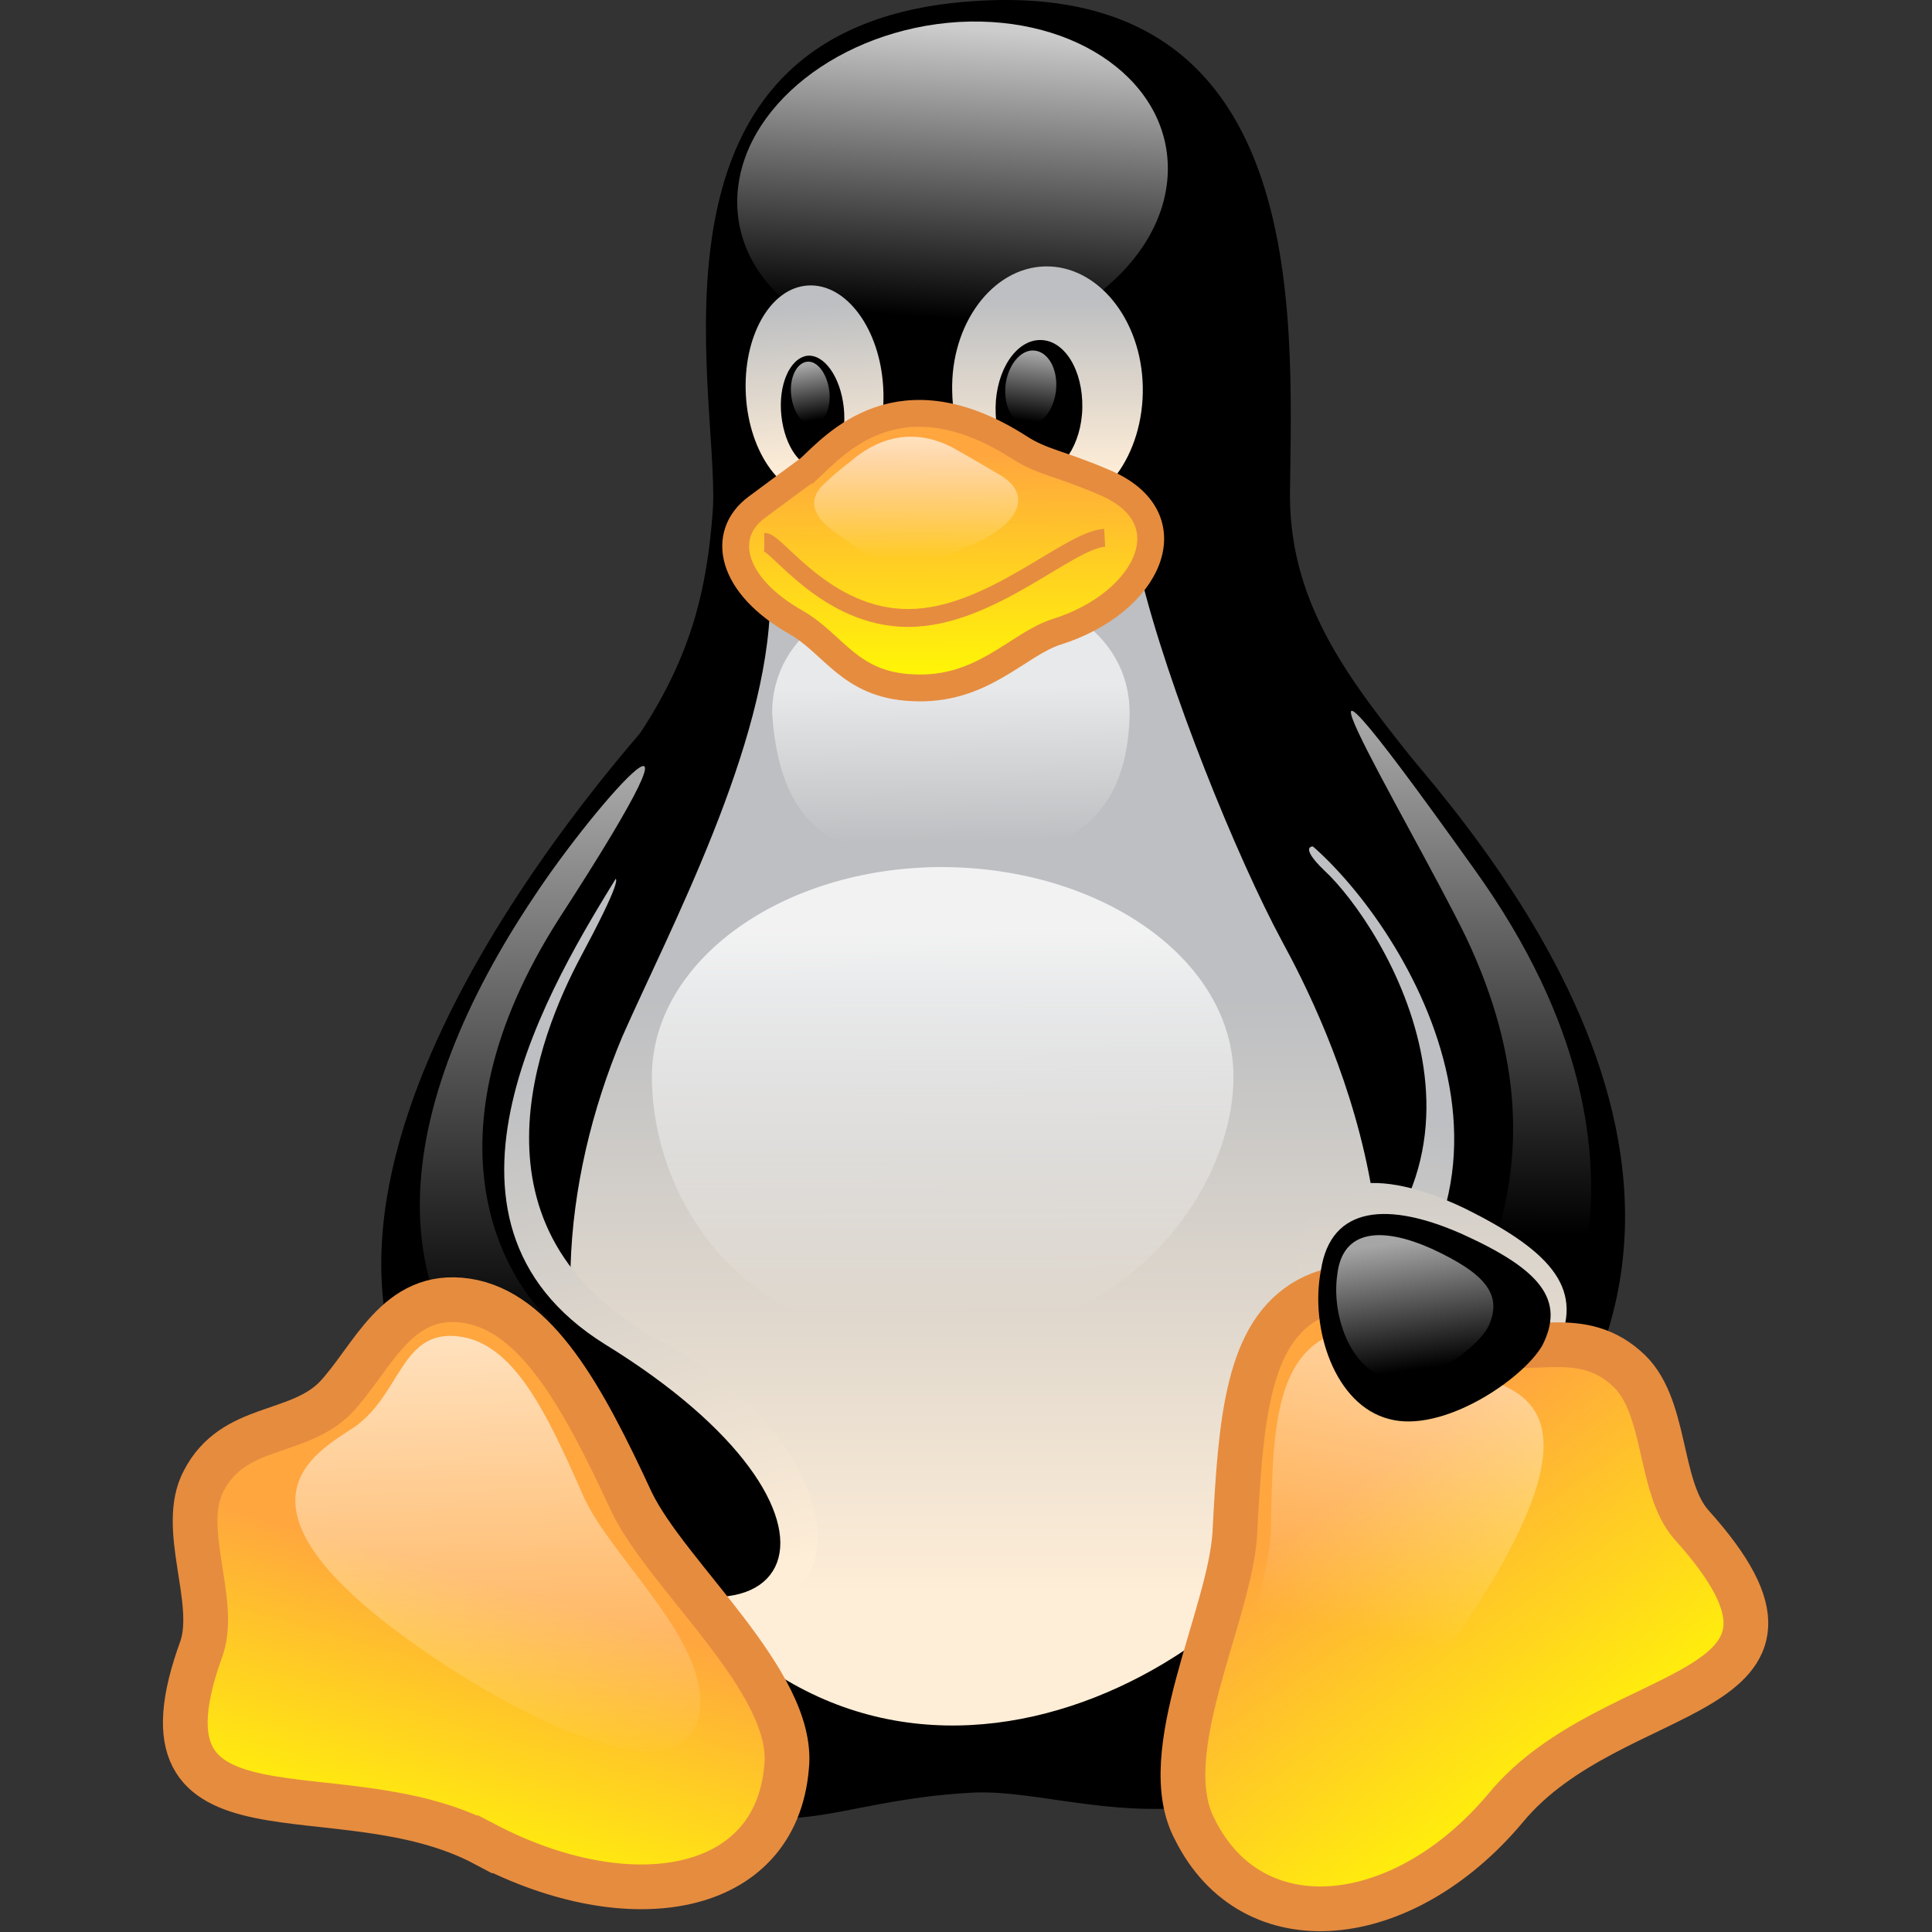 <?xml version="1.0" encoding="UTF-8" standalone="no"?>
<svg
   width="256"
   height="256"
   viewBox="0 0 256 256"
   version="1.1"
   preserveAspectRatio="xMidYMid"
   id="svg6"
   sodipodi:docname="linux_and_manjaro_icon.svg"
   inkscape:version="1.1.2 (0a00cf5339, 2022-02-04)"
   xmlns:inkscape="http://www.inkscape.org/namespaces/inkscape"
   xmlns:sodipodi="http://sodipodi.sourceforge.net/DTD/sodipodi-0.dtd"
   xmlns="http://www.w3.org/2000/svg"
   xmlns:svg="http://www.w3.org/2000/svg">
  <rect x="0" y="0" width="256" height="256" fill="#333333" stroke="none"/>
  <defs
     id="defs10">
    <filter
       x="-0.066"
       y="-0.248"
       width="1.133"
       height="1.495"
       filterUnits="objectBoundingBox"
       id="filter-1">
      <feOffset
         dx="0"
         dy="0"
         in="SourceAlpha"
         result="shadowOffsetOuter1"
         id="feOffset907" />
      <feGaussianBlur
         stdDeviation="6.5"
         in="shadowOffsetOuter1"
         result="shadowBlurOuter1"
         id="feGaussianBlur909" />
    </filter>
    <linearGradient
       x1="289.776"
       y1="138.692"
       x2="291.194"
       y2="96.788"
       id="linearGradient-2"
       gradientTransform="matrix(0.533,0,0,1.406,26.176,-0.72)"
       gradientUnits="userSpaceOnUse">
      <stop
         stop-color="#FFEED7"
         offset="0%"
         id="stop912" />
      <stop
         stop-color="#BDBFC2"
         offset="100%"
         id="stop914" />
    </linearGradient>
    <linearGradient
       x1="104.509"
       y1="5.663"
       x2="100.189"
       y2="51.919"
       id="linearGradient-3"
       gradientTransform="matrix(0.993,0,0,0.755,26.176,-0.72)"
       gradientUnits="userSpaceOnUse">
      <stop
         stop-color="#FFFFFF"
         stop-opacity="0.8"
         offset="0%"
         id="stop917" />
      <stop
         stop-color="#FFFFFF"
         stop-opacity="0"
         offset="100%"
         id="stop919" />
    </linearGradient>
    <linearGradient
       x1="121.747"
       y1="53.925"
       x2="120.813"
       y2="35.183"
       id="linearGradient-4"
       gradientTransform="matrix(0.699,0,0,1.073,26.176,-0.72)"
       gradientUnits="userSpaceOnUse">
      <stop
         stop-color="#FFEED7"
         offset="0%"
         id="stop922" />
      <stop
         stop-color="#BDBFC2"
         offset="100%"
         id="stop924" />
    </linearGradient>
    <linearGradient
       x1="148.083"
       y1="59.381"
       x2="148.083"
       y2="37.696"
       id="linearGradient-5"
       gradientTransform="matrix(0.763,0,0,0.983,26.176,-0.72)"
       gradientUnits="userSpaceOnUse">
      <stop
         stop-color="#FFEED7"
         offset="0%"
         id="stop927" />
      <stop
         stop-color="#BDBFC2"
         offset="100%"
         id="stop929" />
    </linearGradient>
    <linearGradient
       x1="155.589"
       y1="41.362"
       x2="154.901"
       y2="49.22"
       id="linearGradient-6"
       gradientTransform="matrix(0.715,0,0,1.05,26.176,-0.72)"
       gradientUnits="userSpaceOnUse">
      <stop
         stop-color="#FFFFFF"
         stop-opacity="0.65"
         offset="0%"
         id="stop932" />
      <stop
         stop-color="#FFFFFF"
         stop-opacity="0"
         offset="100%"
         id="stop934" />
    </linearGradient>
    <linearGradient
       x1="123.985"
       y1="40.585"
       x2="124.622"
       y2="46.678"
       id="linearGradient-7"
       gradientTransform="matrix(0.678,0,0,1.106,26.176,-0.72)"
       gradientUnits="userSpaceOnUse">
      <stop
         stop-color="#FFFFFF"
         stop-opacity="0.65"
         offset="0%"
         id="stop937" />
      <stop
         stop-color="#FFFFFF"
         stop-opacity="0"
         offset="100%"
         id="stop939" />
    </linearGradient>
    <linearGradient
       x1="148.015"
       y1="182.555"
       x2="148.015"
       y2="114.048"
       id="linearGradient-8"
       gradientTransform="matrix(0.704,0,0,1.065,26.176,-0.72)"
       gradientUnits="userSpaceOnUse">
      <stop
         stop-color="#FFEED7"
         offset="0%"
         id="stop942" />
      <stop
         stop-color="#BDBFC2"
         offset="100%"
         id="stop944" />
    </linearGradient>
    <linearGradient
       x1="108.99"
       y1="156.393"
       x2="101.375"
       y2="102.297"
       id="linearGradient-9"
       gradientTransform="matrix(0.6,0,0,1.25,26.176,-0.72)"
       gradientUnits="userSpaceOnUse">
      <stop
         stop-color="#FFEED7"
         offset="0%"
         id="stop947" />
      <stop
         stop-color="#BDBFC2"
         offset="100%"
         id="stop949" />
    </linearGradient>
    <linearGradient
       x1="104.4"
       y1="144.859"
       x2="104.694"
       y2="204.601"
       id="linearGradient-10"
       gradientTransform="matrix(0.959,0,0,0.782,26.176,-0.72)"
       gradientUnits="userSpaceOnUse">
      <stop
         stop-color="#FFFFFF"
         stop-opacity="0.8"
         offset="0%"
         id="stop952" />
      <stop
         stop-color="#FFFFFF"
         stop-opacity="0"
         offset="100%"
         id="stop954" />
    </linearGradient>
    <linearGradient
       x1="102.845"
       y1="110.189"
       x2="103.196"
       y2="134.559"
       id="linearGradient-11"
       gradientTransform="matrix(0.984,0,0,0.762,26.176,-0.72)"
       gradientUnits="userSpaceOnUse">
      <stop
         stop-color="#FFFFFF"
         stop-opacity="0.65"
         offset="0%"
         id="stop957" />
      <stop
         stop-color="#FFFFFF"
         stop-opacity="0"
         offset="100%"
         id="stop959" />
    </linearGradient>
    <linearGradient
       x1="103.163"
       y1="63.007"
       x2="103.163"
       y2="108.008"
       id="linearGradient-12"
       gradientTransform="matrix(0.495,0,0,1.514,26.176,-0.72)"
       gradientUnits="userSpaceOnUse">
      <stop
         stop-color="#FFFFFF"
         stop-opacity="0.65"
         offset="0%"
         id="stop962" />
      <stop
         stop-color="#FFFFFF"
         stop-opacity="0"
         offset="100%"
         id="stop964" />
    </linearGradient>
    <linearGradient
       x1="330.861"
       y1="58.718"
       x2="330.855"
       y2="99.452"
       id="linearGradient-13"
       gradientTransform="matrix(0.496,0,0,1.511,26.176,-0.72)"
       gradientUnits="userSpaceOnUse">
      <stop
         stop-color="#FFFFFF"
         stop-opacity="0.65"
         offset="0%"
         id="stop967" />
      <stop
         stop-color="#FFFFFF"
         stop-opacity="0"
         offset="100%"
         id="stop969" />
    </linearGradient>
    <linearGradient
       x1="54.492"
       y1="225.123"
       x2="41.523"
       y2="269.052"
       id="linearGradient-14"
       gradientTransform="matrix(0.876,0,0,0.856,26.176,-0.72)"
       gradientUnits="userSpaceOnUse">
      <stop
         stop-color="#FFA63F"
         offset="0%"
         id="stop972" />
      <stop
         stop-color="#FFFF00"
         offset="100%"
         id="stop974" />
    </linearGradient>
    <linearGradient
       x1="181.205"
       y1="222.524"
       x2="179.432"
       y2="145.708"
       id="linearGradient-15"
       gradientTransform="matrix(0.884,0,0,0.848,26.176,-0.72)"
       gradientUnits="userSpaceOnUse">
      <stop
         stop-color="#FFEED7"
         offset="0%"
         id="stop977" />
      <stop
         stop-color="#BDBFC2"
         offset="100%"
         id="stop979" />
    </linearGradient>
    <linearGradient
       x1="180.039"
       y1="200.218"
       x2="211.415"
       y2="249.231"
       id="linearGradient-16"
       gradientTransform="matrix(0.828,0,0,0.906,26.176,-0.72)"
       gradientUnits="userSpaceOnUse">
      <stop
         stop-color="#FFA63F"
         offset="0%"
         id="stop982" />
      <stop
         stop-color="#FFFF00"
         offset="100%"
         id="stop984" />
    </linearGradient>
    <linearGradient
       x1="224.736"
       y1="142.267"
       x2="218.798"
       y2="186.406"
       id="linearGradient-17"
       gradientTransform="matrix(0.703,0,0,1.067,26.176,-0.72)"
       gradientUnits="userSpaceOnUse">
      <stop
         stop-color="#FFFFFF"
         stop-opacity="0.65"
         offset="0%"
         id="stop987" />
      <stop
         stop-color="#FFFFFF"
         stop-opacity="0"
         offset="100%"
         id="stop989" />
    </linearGradient>
    <linearGradient
       x1="53.036"
       y1="186.021"
       x2="55.102"
       y2="244.907"
       id="linearGradient-18"
       gradientTransform="matrix(0.855,0,0,0.877,26.176,-0.72)"
       gradientUnits="userSpaceOnUse">
      <stop
         stop-color="#FFFFFF"
         stop-opacity="0.65"
         offset="0%"
         id="stop992" />
      <stop
         stop-color="#FFFFFF"
         stop-opacity="0"
         offset="100%"
         id="stop994" />
    </linearGradient>
    <linearGradient
       x1="172.71"
       y1="182.054"
       x2="175.562"
       y2="200.621"
       id="linearGradient-19"
       gradientTransform="matrix(0.904,0,0,0.829,26.176,-0.72)"
       gradientUnits="userSpaceOnUse">
      <stop
         stop-color="#FFFFFF"
         stop-opacity="0.65"
         offset="0%"
         id="stop997" />
      <stop
         stop-color="#FFFFFF"
         stop-opacity="0"
         offset="100%"
         id="stop999" />
    </linearGradient>
    <linearGradient
       x1="95.571"
       y1="77.674"
       x2="95.992"
       y2="119.353"
       id="linearGradient-20"
       gradientTransform="matrix(1.048,0,0,0.715,26.176,-0.72)"
       gradientUnits="userSpaceOnUse">
      <stop
         stop-color="#FFA63F"
         offset="0%"
         id="stop1002" />
      <stop
         stop-color="#FFFF00"
         offset="100%"
         id="stop1004" />
    </linearGradient>
    <linearGradient
       x1="89.543"
       y1="78.129"
       x2="89.431"
       y2="98.91"
       id="linearGradient-21"
       gradientTransform="matrix(1.085,0,0,0.691,26.176,-0.72)"
       gradientUnits="userSpaceOnUse">
      <stop
         stop-color="#FFFFFF"
         stop-opacity="0.65"
         offset="0%"
         id="stop1007" />
      <stop
         stop-color="#FFFFFF"
         stop-opacity="0"
         offset="100%"
         id="stop1009" />
    </linearGradient>
  </defs>
  <sodipodi:namedview
     id="namedview8"
     pagecolor="#ffffff"
     bordercolor="#666666"
     borderopacity="1.0"
     inkscape:pageshadow="2"
     inkscape:pageopacity="0.0"
     inkscape:pagecheckerboard="0"
     showgrid="false"
     inkscape:snap-global="false"
     inkscape:zoom="1.658"
     inkscape:cx="180.33776"
     inkscape:cy="111.88179"
     inkscape:window-width="1920"
     inkscape:window-height="1005"
     inkscape:window-x="0"
     inkscape:window-y="0"
     inkscape:window-maximized="1"
     inkscape:current-layer="svg6" />
  <g
     id="g1348"
     transform="matrix(1.095,0,0,1.095,-13.551,-1.4684662e-6)">
    <path
       d="M 72.256,185.872 C 62.396,171.718 60.487,125.596 83.469,97.207 94.84,83.609 97.782,74.146 98.657,61.343 99.293,46.791 88.399,3.452 129.431,0.192 171.021,-3.148 168.714,37.885 168.476,59.594 c -0.159,18.29 13.439,28.707 22.822,43.021 17.256,26.242 15.825,71.409 -3.26,95.902 -24.174,30.615 -44.85,17.335 -58.607,18.449 -25.765,1.511 -26.639,15.188 -57.175,-31.093 z"
       fill="#000000"
       id="path1016"
       style="stroke-width:0.866" />
    <path
       d="m 172.611,105.318 c 7.157,6.6 25.685,36.102 -3.658,54.551 -10.338,6.441 9.224,30.933 18.608,19.085 16.62,-21.311 6.044,-55.346 -3.976,-67.513 -6.68,-8.588 -17.017,-11.928 -10.974,-6.123 z"
       fill="url(#linearGradient-2)"
       id="path1018"
       style="fill:url(#linearGradient-2);stroke-width:0.866" />
    <path
       d="m 170.623,101.342 c 11.769,9.542 33.16,42.941 1.908,64.73 -10.258,6.759 9.065,28.15 19.96,17.256 37.772,-38.011 -0.954,-81.668 -14.314,-96.697 -11.928,-13.121 -22.504,3.022 -7.554,14.711 z"
       stroke="#000000"
       stroke-width="0.846"
       fill="#000000"
       id="path1020" />
    <path
       d="m 153.685,20.947 c -0.398,10.894 -12.405,20.357 -26.798,21.232 -14.393,0.875 -25.685,-7.395 -25.288,-18.29 v 0 c 0.398,-10.894 12.405,-20.357 26.798,-21.232 14.393,-0.795 25.685,7.395 25.288,18.29 z"
       fill="url(#linearGradient-3)"
       id="path1022"
       style="fill:url(#linearGradient-3);stroke-width:0.866" />
    <path
       d="m 119.253,46.871 c 0.398,7.077 -2.942,13.041 -7.554,13.28 -4.612,0.239 -8.668,-5.248 -9.065,-12.326 v 0 c -0.398,-7.077 2.942,-13.041 7.554,-13.28 4.612,-0.239 8.668,5.248 9.065,12.326 z"
       fill="url(#linearGradient-4)"
       id="path1024"
       style="fill:url(#linearGradient-4);stroke-width:0.866" />
    <path
       d="m 127.602,47.427 c 0.159,8.191 5.487,14.711 11.849,14.552 6.362,-0.159 11.371,-6.918 11.212,-15.188 v 0 c -0.159,-8.191 -5.487,-14.711 -11.849,-14.552 -6.362,0.159 -11.451,6.998 -11.212,15.188 z"
       fill="url(#linearGradient-5)"
       id="path1026"
       style="fill:url(#linearGradient-5);stroke-width:0.866" />
    <path
       d="m 132.851,49.256 c -0.08,4.533 2.147,8.191 5.089,8.191 2.863,0 5.328,-3.658 5.407,-8.111 v 0 c 0.08,-4.533 -2.147,-8.191 -5.089,-8.191 -2.942,0 -5.328,3.658 -5.407,8.111 z"
       fill="#000000"
       id="path1028"
       style="stroke-width:0.866" />
    <path
       d="m 114.482,49.336 c 0.398,3.737 -1.034,6.918 -3.101,7.236 -2.068,0.239 -4.056,-2.545 -4.453,-6.282 v 0 c -0.398,-3.737 1.034,-6.918 3.101,-7.236 2.068,-0.239 4.056,2.545 4.453,6.282 z"
       fill="#000000"
       id="path1030"
       style="stroke-width:0.866" />
    <path
       d="m 134.044,46.712 c -0.239,2.545 0.954,4.612 2.624,4.771 1.67,0.159 3.26,-1.829 3.499,-4.294 v 0 c 0.239,-2.545 -0.954,-4.612 -2.624,-4.771 -1.67,-0.159 -3.26,1.829 -3.499,4.294 z"
       fill="url(#linearGradient-6)"
       id="path1032"
       style="fill:url(#linearGradient-6);stroke-width:0.866" />
    <path
       d="m 112.732,47.348 c 0.239,2.068 -0.636,3.897 -1.909,4.056 -1.272,0.159 -2.465,-1.431 -2.704,-3.578 v 0 c -0.239,-2.068 0.636,-3.897 1.908,-4.056 1.272,-0.159 2.465,1.511 2.704,3.578 z"
       fill="url(#linearGradient-7)"
       id="path1034"
       style="fill:url(#linearGradient-7);stroke-width:0.866" />
    <path
       d="m 87.683,125.437 c 5.646,-12.803 17.654,-35.307 17.892,-52.722 0,-13.837 41.43,-17.176 44.77,-3.34 3.34,13.837 11.769,34.512 17.176,44.531 5.407,9.94 21.073,41.669 4.374,69.342 -15.029,24.492 -60.595,43.895 -84.928,-3.34 -8.27,-16.381 -6.759,-36.659 0.716,-54.472 z"
       fill="url(#linearGradient-8)"
       id="path1036"
       style="fill:url(#linearGradient-8);stroke-width:0.866" />
    <path
       d="m 82.594,115.894 c -4.851,9.145 -14.87,33.16 9.622,46.281 26.321,13.996 26.242,42.702 -5.407,29.025 -28.945,-12.326 -16.143,-62.265 -8.032,-74.193 5.248,-8.35 13.2,-18.608 3.817,-1.113 z"
       fill="url(#linearGradient-9)"
       id="path1038"
       style="fill:url(#linearGradient-9);stroke-width:0.866" />
    <path
       d="m 86.729,105.557 c -7.713,12.564 -26.162,42.146 -1.431,57.573 33.24,20.437 23.856,40.794 -6.521,22.425 -42.782,-25.606 -5.169,-77.294 11.928,-97.015 19.562,-22.107 3.737,4.056 -3.976,17.017 z"
       stroke="#000000"
       stroke-width="1.082"
       fill="#000000"
       id="path1040" />
    <path
       d="m 161.637,130.288 c 0,13.996 -13.439,32.126 -36.5,31.967 -23.777,0.159 -33.876,-17.972 -33.876,-31.967 0,-13.996 15.745,-25.367 35.148,-25.367 19.483,0.08 35.228,11.371 35.228,25.367 z"
       fill="url(#linearGradient-10)"
       id="path1042"
       style="fill:url(#linearGradient-10);stroke-width:0.866" />
    <path
       d="m 149.073,86.313 c -0.239,14.473 -9.701,17.892 -21.63,17.892 -11.928,0 -20.596,-2.147 -21.63,-17.892 0,-9.861 9.702,-15.586 21.63,-15.586 11.928,-0.08 21.63,5.646 21.63,15.586 z"
       fill="url(#linearGradient-11)"
       id="path1044"
       style="fill:url(#linearGradient-11);stroke-width:0.866" />
    <path
       d="m 76.948,108.578 c 7.793,-11.849 24.254,-30.059 3.101,2.545 -17.176,26.878 -6.362,44.134 -0.795,48.905 16.063,14.314 15.427,23.936 2.783,16.381 -27.116,-16.143 -21.471,-43.339 -5.089,-67.831 z"
       fill="url(#linearGradient-12)"
       id="path1046"
       style="fill:url(#linearGradient-12);stroke-width:0.866" />
    <path
       d="m 189.787,113.429 c -6.759,-13.916 -28.23,-49.223 1.034,-8.191 26.639,37.136 7.952,62.98 4.612,65.525 -3.34,2.545 -14.552,7.713 -11.292,-1.272 3.34,-8.986 19.88,-26.003 5.646,-56.062 z"
       fill="url(#linearGradient-13)"
       id="path1048"
       style="fill:url(#linearGradient-13);stroke-width:0.866" />
    <path
       d="m 71.063,223.167 c -17.813,-9.463 -43.657,1.829 -34.273,-23.777 1.908,-5.805 -2.783,-14.552 0.239,-20.198 3.578,-6.918 11.292,-5.407 15.904,-10.02 4.533,-4.771 7.395,-13.041 15.904,-11.769 8.429,1.272 14.075,11.61 19.96,24.333 4.374,9.065 19.801,21.868 18.767,32.047 -1.272,15.586 -19.005,18.528 -36.5,9.383 z"
       stroke="#e68c3f"
       stroke-width="5.412"
       fill="url(#linearGradient-14)"
       id="path1050"
       style="fill:url(#linearGradient-14)" />
    <path
       d="m 200.761,163.05 c -2.704,5.089 -13.996,13.28 -21.55,11.133 -7.634,-2.068 -11.133,-13.678 -9.622,-22.504 1.431,-9.861 9.622,-10.417 19.96,-5.487 11.133,5.487 14.473,10.099 11.212,16.858 z"
       fill="url(#linearGradient-15)"
       id="path1052"
       style="fill:url(#linearGradient-15);stroke-width:0.866" />
    <path
       d="m 194.559,218.794 c 13.041,-15.825 42.066,-12.564 22.504,-34.273 -4.135,-4.692 -2.863,-14.711 -7.952,-19.005 -5.964,-5.248 -12.564,-0.954 -18.608,-3.658 -6.044,-2.942 -12.405,-8.588 -19.801,-4.612 -7.395,4.056 -8.191,14.552 -8.906,28.389 -0.636,9.94 -9.701,26.56 -4.851,35.705 6.998,14.155 25.208,12.246 37.613,-2.545 z"
       stroke="#e68c3f"
       stroke-width="5.413"
       fill="url(#linearGradient-16)"
       id="path1054"
       style="fill:url(#linearGradient-16)" />
    <path
       d="m 188.913,197.641 c 20.198,-29.82 5.169,-29.582 0.08,-31.888 -5.089,-2.386 -10.417,-7.077 -16.381,-3.817 -5.964,3.34 -6.282,11.928 -6.441,23.22 -0.239,8.111 -6.998,21.709 -2.942,29.264 4.93,8.827 16.858,-3.976 25.685,-16.779 z"
       fill="url(#linearGradient-17)"
       id="path1056"
       style="fill:url(#linearGradient-17);stroke-width:0.866" />
    <path
       d="m 66.928,201.936 c -30.218,-19.562 -16.063,-26.242 -11.53,-29.343 5.487,-3.976 5.566,-11.61 12.326,-10.894 6.759,0.716 10.735,9.065 15.268,19.403 3.34,7.395 14.95,17.256 14.075,25.765 -1.113,10.02 -17.097,3.419 -30.138,-4.93 z"
       fill="url(#linearGradient-18)"
       id="path1058"
       style="fill:url(#linearGradient-18);stroke-width:0.866" />
    <path
       d="m 199.012,162.811 c -2.386,4.135 -12.087,10.656 -18.528,8.906 -6.6,-1.67 -9.622,-10.974 -8.27,-17.972 1.193,-7.952 8.27,-8.35 17.176,-4.374 9.463,4.294 12.405,7.952 9.622,13.439 z"
       fill="#000000"
       id="path1060"
       style="stroke-width:0.866" />
    <path
       d="m 192.491,160.505 c -1.511,2.863 -7.873,7.395 -12.326,6.203 -4.453,-1.193 -6.68,-7.634 -5.964,-12.485 0.636,-5.487 5.407,-5.805 11.451,-3.101 6.521,3.022 8.588,5.566 6.839,9.383 z"
       fill="url(#linearGradient-19)"
       id="path1062"
       style="fill:url(#linearGradient-19);stroke-width:0.866" />
    <path
       d="m 110.267,56.731 c 3.181,-2.942 10.894,-11.928 25.526,-2.545 2.704,1.749 4.93,1.908 10.099,4.135 10.417,4.294 5.487,14.632 -5.646,18.131 -4.771,1.511 -9.065,7.316 -17.654,6.759 -7.395,-0.398 -9.304,-5.248 -13.837,-7.873 -8.032,-4.533 -9.224,-10.656 -4.851,-13.916 4.374,-3.26 6.044,-4.453 6.362,-4.692 z"
       stroke="#e68c3f"
       stroke-width="3.247"
       fill="url(#linearGradient-20)"
       id="path1064"
       style="fill:url(#linearGradient-20)" />
    <path
       d="m 146.051,65.081 c -4.374,0.239 -13.837,9.701 -23.777,9.701 -9.94,0 -15.904,-9.224 -17.415,-9.224"
       stroke="#e68c3f"
       stroke-width="2.165"
       id="path1066"
       style="fill:none" />
    <path
       d="m 115.197,55.936 c 1.59,-1.431 6.6,-5.328 13.2,-1.352 1.431,0.795 2.863,1.67 4.93,2.863 4.215,2.465 2.147,6.044 -2.942,8.27 -2.306,0.954 -6.123,3.022 -8.986,2.863 -3.181,-0.318 -5.328,-2.386 -7.395,-3.737 -3.897,-2.545 -3.658,-4.692 -1.829,-6.362 1.352,-1.272 2.863,-2.465 3.022,-2.545 z"
       fill="url(#linearGradient-21)"
       id="path1068"
       style="fill:url(#linearGradient-21);stroke-width:0.866" />
  </g>
</svg>
